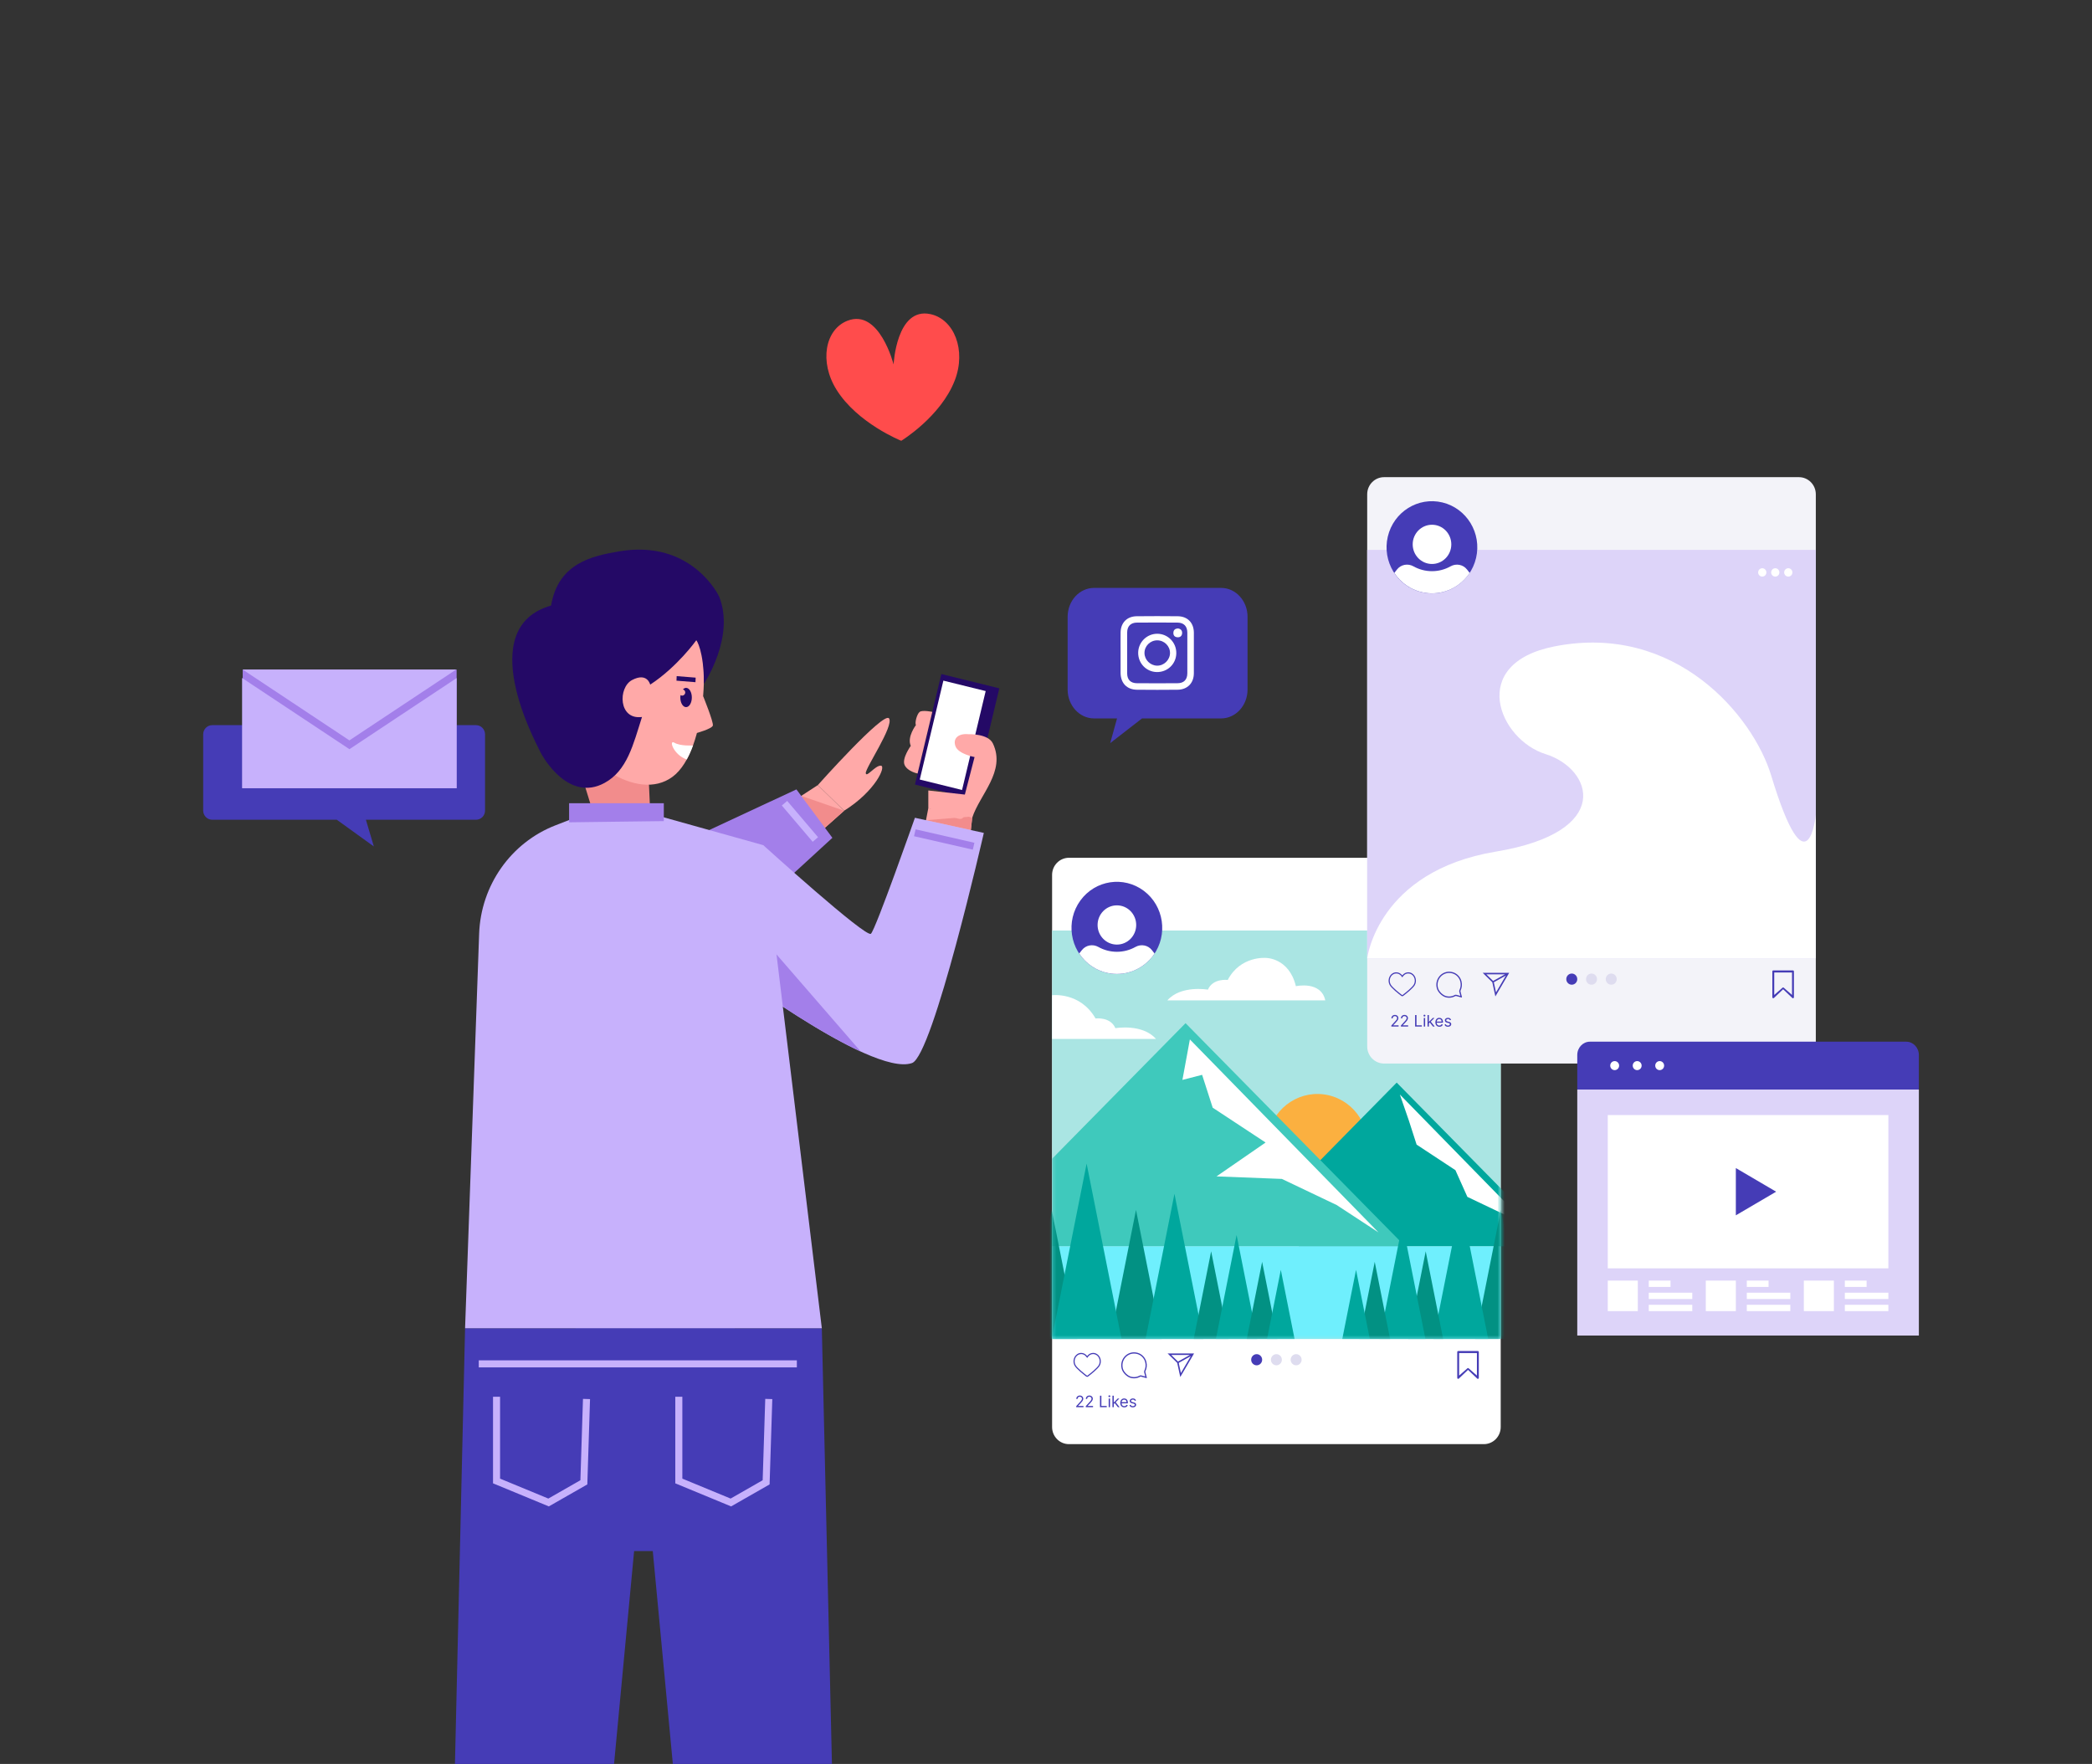<svg width="593" height="500" viewBox="0 0 593 500" fill="none" xmlns="http://www.w3.org/2000/svg">
<rect x="0" y="0" width="593" height="500" fill="#333333" stroke="none"/>
<g clip-path="url(#clip0_198_4055)">
<path d="M420.615 409.352H303.003C300.365 409.352 298.226 407.179 298.226 404.499V247.996C298.226 245.316 300.365 243.143 303.003 243.143H420.615C423.254 243.143 425.392 245.316 425.392 247.996V404.499C425.392 407.179 423.253 409.352 420.615 409.352Z" fill="white"/>
<path d="M356.215 387.009C357.075 387.009 357.772 386.3 357.772 385.427C357.772 384.553 357.075 383.845 356.215 383.845C355.355 383.845 354.658 384.553 354.658 385.427C354.658 386.3 355.355 387.009 356.215 387.009Z" fill="#453CB6"/>
<path d="M309.867 383.817C310.186 383.817 310.501 383.911 310.781 384.088C311.68 384.657 311.986 385.925 311.464 386.915C310.998 387.798 308.884 389.437 308.247 389.918C308.218 389.941 308.188 389.945 308.169 389.945C308.149 389.945 308.12 389.941 308.091 389.918C307.454 389.437 305.339 387.798 304.874 386.915C304.352 385.925 304.658 384.657 305.557 384.088C305.836 383.911 306.152 383.817 306.471 383.817C307.032 383.817 307.557 384.094 307.911 384.575L308.17 384.928L308.429 384.575C308.781 384.094 309.306 383.817 309.867 383.817ZM309.867 383.49C309.221 383.49 308.59 383.806 308.168 384.38C307.747 383.806 307.116 383.49 306.47 383.49C306.102 383.49 305.728 383.593 305.386 383.809C304.344 384.468 303.988 385.928 304.589 387.068C305.079 387.998 307.15 389.614 307.898 390.18C307.979 390.241 308.074 390.271 308.169 390.271C308.264 390.271 308.36 390.241 308.44 390.18C309.188 389.615 311.259 387.998 311.749 387.068C312.35 385.927 311.993 384.468 310.952 383.809C310.609 383.593 310.236 383.49 309.867 383.49Z" fill="#453CB6"/>
<path d="M321.451 383.673C321.751 383.673 322.056 383.714 322.356 383.796C323.475 384.099 324.344 385.003 324.624 386.155C324.821 386.964 324.739 387.772 324.387 388.493C324.308 388.655 324.288 388.839 324.333 389.01L324.641 390.178L323.535 389.877C323.476 389.86 323.415 389.852 323.353 389.852C323.233 389.852 323.113 389.884 323.005 389.943C322.521 390.21 321.998 390.345 321.452 390.345C321.184 390.345 320.911 390.311 320.641 390.244C319.641 389.997 318.542 388.903 318.288 387.903C318.024 386.862 318.232 385.791 318.859 384.967C319.484 384.145 320.429 383.673 321.451 383.673ZM321.451 383.321C319.136 383.321 317.329 385.531 317.953 387.992C318.242 389.13 319.436 390.308 320.558 390.587C320.861 390.662 321.16 390.697 321.45 390.697C322.072 390.697 322.656 390.535 323.168 390.252C323.225 390.221 323.288 390.204 323.352 390.204C323.383 390.204 323.414 390.208 323.445 390.216L324.973 390.632C324.981 390.634 324.989 390.635 324.998 390.635C325.057 390.635 325.104 390.579 325.087 390.517L324.666 388.918C324.642 388.828 324.654 388.732 324.695 388.648C325.062 387.898 325.186 387.003 324.958 386.07C324.65 384.805 323.681 383.791 322.444 383.455C322.107 383.365 321.774 383.321 321.451 383.321Z" fill="#453CB6"/>
<path d="M305.068 398.871V398.585L306.143 397.409C306.269 397.271 306.373 397.151 306.454 397.05C306.536 396.947 306.596 396.85 306.635 396.76C306.676 396.669 306.696 396.574 306.696 396.474C306.696 396.36 306.668 396.261 306.613 396.177C306.559 396.093 306.485 396.029 306.391 395.983C306.296 395.937 306.19 395.915 306.073 395.915C305.948 395.915 305.839 395.941 305.745 395.993C305.653 396.043 305.582 396.115 305.531 396.207C305.481 396.299 305.456 396.407 305.456 396.531H305.081C305.081 396.341 305.125 396.173 305.213 396.029C305.301 395.885 305.421 395.773 305.572 395.692C305.725 395.612 305.896 395.571 306.085 395.571C306.276 395.571 306.445 395.612 306.592 395.692C306.74 395.773 306.855 395.881 306.939 396.018C307.023 396.155 307.065 396.307 307.065 396.474C307.065 396.594 307.043 396.711 306.999 396.825C306.957 396.939 306.883 397.065 306.777 397.205C306.672 397.344 306.526 397.514 306.34 397.714L305.609 398.496V398.521H307.122V398.871H305.068ZM307.778 398.871V398.585L308.853 397.409C308.979 397.271 309.083 397.151 309.164 397.05C309.246 396.947 309.306 396.85 309.345 396.76C309.386 396.669 309.406 396.574 309.406 396.474C309.406 396.36 309.378 396.261 309.323 396.177C309.269 396.093 309.195 396.029 309.101 395.983C309.006 395.937 308.9 395.915 308.783 395.915C308.658 395.915 308.549 395.941 308.455 395.993C308.363 396.043 308.292 396.115 308.241 396.207C308.191 396.299 308.166 396.407 308.166 396.531H307.791C307.791 396.341 307.835 396.173 307.923 396.029C308.011 395.885 308.131 395.773 308.282 395.692C308.435 395.612 308.606 395.571 308.795 395.571C308.986 395.571 309.155 395.612 309.302 395.692C309.45 395.773 309.565 395.881 309.649 396.018C309.733 396.155 309.775 396.307 309.775 396.474C309.775 396.594 309.753 396.711 309.709 396.825C309.667 396.939 309.593 397.065 309.487 397.205C309.382 397.344 309.236 397.514 309.05 397.714L308.319 398.496V398.521H309.832V398.871H307.778ZM311.804 398.871V395.616H312.198V398.521H313.712V398.871H311.804ZM314.271 398.871V396.43H314.646V398.871H314.271ZM314.462 396.023C314.389 396.023 314.326 395.998 314.273 395.948C314.221 395.898 314.195 395.838 314.195 395.768C314.195 395.699 314.221 395.639 314.273 395.589C314.326 395.539 314.389 395.514 314.462 395.514C314.535 395.514 314.597 395.539 314.649 395.589C314.702 395.639 314.729 395.699 314.729 395.768C314.729 395.838 314.702 395.898 314.649 395.948C314.597 395.998 314.535 396.023 314.462 396.023ZM315.683 397.981L315.677 397.517H315.753L316.821 396.43H317.285L316.147 397.58H316.115L315.683 397.981ZM315.333 398.871V395.616H315.708V398.871H315.333ZM316.885 398.871L315.931 397.663L316.198 397.402L317.361 398.871H316.885ZM318.691 398.922C318.456 398.922 318.253 398.87 318.082 398.766C317.913 398.661 317.782 398.515 317.69 398.328C317.599 398.139 317.553 397.92 317.553 397.669C317.553 397.419 317.599 397.199 317.69 397.008C317.782 396.816 317.91 396.667 318.074 396.56C318.24 396.452 318.432 396.398 318.653 396.398C318.78 396.398 318.906 396.419 319.03 396.461C319.154 396.504 319.266 396.573 319.368 396.668C319.47 396.762 319.551 396.887 319.611 397.043C319.672 397.199 319.702 397.391 319.702 397.619V397.778H317.82V397.453H319.32C319.32 397.316 319.293 397.193 319.238 397.085C319.184 396.976 319.106 396.891 319.006 396.829C318.906 396.766 318.788 396.735 318.653 396.735C318.503 396.735 318.374 396.772 318.265 396.846C318.157 396.919 318.074 397.015 318.015 397.132C317.957 397.25 317.928 397.376 317.928 397.511V397.727C317.928 397.911 317.96 398.067 318.023 398.196C318.088 398.323 318.178 398.42 318.292 398.486C318.406 398.552 318.539 398.585 318.691 398.585C318.79 398.585 318.879 398.571 318.958 398.544C319.039 398.515 319.108 398.473 319.166 398.417C319.225 398.359 319.27 398.288 319.301 398.204L319.664 398.305C319.626 398.428 319.561 398.536 319.471 398.629C319.381 398.722 319.27 398.794 319.138 398.846C319.005 398.897 318.856 398.922 318.691 398.922ZM322.002 396.976L321.665 397.072C321.644 397.016 321.612 396.961 321.571 396.908C321.531 396.854 321.476 396.81 321.406 396.775C321.336 396.74 321.246 396.722 321.137 396.722C320.988 396.722 320.863 396.757 320.764 396.825C320.665 396.893 320.616 396.98 320.616 397.085C320.616 397.178 320.65 397.251 320.718 397.305C320.785 397.36 320.891 397.405 321.035 397.441L321.398 397.53C321.616 397.583 321.779 397.664 321.886 397.773C321.993 397.881 322.046 398.02 322.046 398.191C322.046 398.331 322.006 398.456 321.926 398.566C321.846 398.676 321.735 398.763 321.592 398.827C321.449 398.89 321.282 398.922 321.093 398.922C320.844 398.922 320.638 398.868 320.474 398.76C320.311 398.652 320.208 398.494 320.164 398.286L320.52 398.197C320.554 398.329 320.618 398.427 320.713 398.493C320.808 398.559 320.933 398.591 321.086 398.591C321.261 398.591 321.4 398.554 321.503 398.48C321.607 398.405 321.659 398.315 321.659 398.21C321.659 398.125 321.629 398.054 321.57 397.997C321.51 397.939 321.419 397.895 321.296 397.867L320.889 397.771C320.666 397.718 320.501 397.636 320.396 397.525C320.293 397.413 320.241 397.272 320.241 397.104C320.241 396.966 320.279 396.844 320.357 396.738C320.435 396.632 320.542 396.549 320.676 396.489C320.812 396.428 320.966 396.398 321.137 396.398C321.379 396.398 321.568 396.451 321.706 396.557C321.845 396.663 321.944 396.803 322.002 396.976Z" fill="#453CB6"/>
<path d="M334.56 390.328L338.47 383.646H330.969L333.69 386.313L334.56 390.328ZM334.115 386.317L337.545 384.402L334.739 389.197L334.115 386.317ZM337.285 384.067L333.914 385.948L331.995 384.067H337.285Z" fill="#453CB6"/>
<path d="M418.918 390.85C418.854 390.85 418.791 390.826 418.741 390.778L416.128 388.298L413.515 390.778C413.436 390.853 413.323 390.871 413.227 390.824C413.131 390.776 413.069 390.672 413.069 390.558V383.246C413.069 383.086 413.189 382.955 413.338 382.955H418.919C419.067 382.955 419.188 383.086 419.188 383.246V390.558C419.188 390.673 419.126 390.777 419.03 390.824C418.993 390.842 418.956 390.85 418.918 390.85ZM416.127 387.788C416.19 387.788 416.253 387.812 416.304 387.86L418.648 389.916V383.539H413.605V389.916L415.949 387.86C416.001 387.812 416.064 387.788 416.127 387.788Z" fill="#453CB6"/>
<path d="M425.393 263.76H298.226V379.547H425.393V263.76Z" fill="#AAE5E3"/>
<path d="M387.347 327.781C389.08 319.97 384.253 312.21 376.565 310.449C368.877 308.689 361.24 313.593 359.507 321.404C357.774 329.215 362.601 336.975 370.289 338.736C377.977 340.496 385.614 335.592 387.347 327.781Z" fill="#FBB040"/>
<mask id="mask0_198_4055" style="mask-type:luminance" maskUnits="userSpaceOnUse" x="298" y="263" width="128" height="117">
<path d="M425.393 263.76H298.226V379.547H425.393V263.76Z" fill="white"/>
</mask>
<g mask="url(#mask0_198_4055)">
<path d="M368.152 335.071L395.909 306.869L441.594 353.286H368.152V335.071Z" fill="#00A79D"/>
</g>
<mask id="mask1_198_4055" style="mask-type:luminance" maskUnits="userSpaceOnUse" x="298" y="263" width="128" height="117">
<path d="M425.393 263.76H298.226V379.547H425.393V263.76Z" fill="white"/>
</mask>
<g mask="url(#mask1_198_4055)">
<path d="M396.809 310.252L399.353 317.615L401.554 324.449L412.554 331.692L415.945 339.264L427.337 344.693L436.035 350.386L396.809 310.252Z" fill="white"/>
</g>
<mask id="mask2_198_4055" style="mask-type:luminance" maskUnits="userSpaceOnUse" x="298" y="263" width="128" height="117">
<path d="M425.393 263.76H298.226V379.547H425.393V263.76Z" fill="white"/>
</mask>
<g mask="url(#mask2_198_4055)">
<path d="M298.226 328.459L336.058 290.022L398.326 353.286H298.226V328.459Z" fill="#3FC9BC"/>
<path d="M425.393 353.286H298.226V379.548H425.393V353.286Z" fill="#6FEFFD"/>
<path d="M337.285 294.633L335.168 306.107L340.752 304.668L343.752 313.981L358.744 323.854L344.835 333.455L363.366 334.174L378.893 341.574L390.749 349.335L337.285 294.633Z" fill="white"/>
</g>
<mask id="mask3_198_4055" style="mask-type:luminance" maskUnits="userSpaceOnUse" x="298" y="263" width="128" height="117">
<path d="M425.393 263.76H298.226V379.547H425.393V263.76Z" fill="white"/>
</mask>
<g mask="url(#mask3_198_4055)">
<path d="M322.012 379.547H314.731L318.372 361.255L322.012 342.962L325.653 361.255L329.294 379.547H322.012Z" fill="#029183"/>
<path d="M298.122 379.547H290.839L294.48 361.255L298.122 342.962L301.762 361.255L305.403 379.547H298.122Z" fill="#029183"/>
<path d="M308.015 379.547H298.122L303.068 354.692L308.015 329.838L312.962 354.692L317.909 379.547H308.015Z" fill="#00A79D"/>
<path d="M332.913 379.547H324.721L328.817 358.969L332.913 338.39L337.009 358.969L341.105 379.547H332.913Z" fill="#00A79D"/>
<path d="M343.313 379.547H338.366L340.839 367.12L343.313 354.692L345.786 367.12L348.26 379.547H343.313Z" fill="#029183"/>
<path d="M350.526 379.547H344.66L347.593 364.811L350.526 350.073L353.459 364.811L356.392 379.547H350.526Z" fill="#00A79D"/>
<path d="M357.763 379.547H353.41L355.586 368.611L357.763 357.676L359.94 368.611L362.116 379.547H357.763Z" fill="#029183"/>
<path d="M363.061 379.547H359.16L361.11 369.749L363.061 359.949L365.011 369.749L366.961 379.547H363.061Z" fill="#00A79D"/>
</g>
<mask id="mask4_198_4055" style="mask-type:luminance" maskUnits="userSpaceOnUse" x="298" y="263" width="128" height="117">
<path d="M425.393 263.76H298.226V379.547H425.393V263.76Z" fill="white"/>
</mask>
<g mask="url(#mask4_198_4055)">
<path d="M425.433 379.547H432.715L429.074 361.255L425.433 342.962L421.792 361.255L418.151 379.547H425.433Z" fill="#029183"/>
<path d="M414.095 379.547H421.849L417.972 360.067L414.095 340.587L410.217 360.067L406.34 379.547H414.095Z" fill="#00A79D"/>
<path d="M404.132 379.547H409.079L406.606 367.12L404.132 354.692L401.659 367.12L399.185 379.547H404.132Z" fill="#029183"/>
<path d="M397.551 379.547H404.049L400.8 363.223L397.551 346.899L394.302 363.223L391.053 379.547H397.551Z" fill="#00A79D"/>
<path d="M389.682 379.547H394.035L391.859 368.611L389.682 357.676L387.506 368.611L385.329 379.547H389.682Z" fill="#029183"/>
<path d="M384.385 379.547H388.285L386.335 369.749L384.385 359.949L382.434 369.749L380.484 379.547H384.385Z" fill="#00A79D"/>
</g>
<path d="M363.366 385.426C363.366 386.3 362.669 387.008 361.809 387.008C360.949 387.008 360.252 386.3 360.252 385.426C360.252 384.552 360.949 383.844 361.809 383.844C362.669 383.844 363.366 384.552 363.366 385.426Z" fill="#DEDCEF"/>
<path d="M367.403 387.008C368.263 387.008 368.96 386.3 368.96 385.426C368.96 384.552 368.263 383.844 367.403 383.844C366.543 383.844 365.846 384.552 365.846 385.426C365.846 386.3 366.543 387.008 367.403 387.008Z" fill="#DEDCEF"/>
<path d="M326.934 270.781C331.152 264.975 329.94 256.794 324.225 252.508C318.511 248.222 310.459 249.454 306.241 255.26C302.022 261.066 303.235 269.247 308.949 273.533C314.663 277.818 322.715 276.586 326.934 270.781Z" fill="#453CB6"/>
<path d="M322.067 262.189C322.067 265.259 319.617 267.748 316.595 267.748C313.573 267.748 311.123 265.259 311.123 262.189C311.123 259.118 313.573 256.629 316.595 256.629C319.618 256.629 322.067 259.118 322.067 262.189Z" fill="white"/>
<path d="M326.525 269.322C325.402 267.888 323.434 267.531 321.855 268.417C320.296 269.292 318.503 269.79 316.596 269.79C314.688 269.79 312.896 269.292 311.336 268.417C309.757 267.531 307.789 267.888 306.666 269.322L305.915 270.281C308.224 273.771 312.145 276.068 316.596 276.068C321.046 276.068 324.967 273.771 327.277 270.281L326.525 269.322Z" fill="white"/>
<path d="M388.75 253.43V249.816H389.188V253.042H390.867V253.43H388.75ZM392.59 253.486C392.345 253.486 392.13 253.428 391.946 253.312C391.762 253.195 391.618 253.032 391.515 252.823C391.413 252.614 391.361 252.369 391.361 252.089C391.361 251.807 391.413 251.56 391.515 251.35C391.618 251.139 391.762 250.975 391.946 250.859C392.13 250.743 392.345 250.684 392.59 250.684C392.834 250.684 393.048 250.743 393.232 250.859C393.417 250.975 393.56 251.139 393.662 251.35C393.766 251.56 393.818 251.807 393.818 252.089C393.818 252.369 393.766 252.614 393.662 252.823C393.56 253.032 393.417 253.195 393.232 253.312C393.048 253.428 392.834 253.486 392.59 253.486ZM392.59 253.112C392.775 253.112 392.928 253.065 393.048 252.969C393.168 252.874 393.257 252.749 393.315 252.594C393.372 252.438 393.401 252.27 393.401 252.089C393.401 251.908 393.372 251.739 393.315 251.582C393.257 251.426 393.168 251.3 393.048 251.203C392.928 251.107 392.775 251.058 392.59 251.058C392.404 251.058 392.251 251.107 392.131 251.203C392.011 251.3 391.922 251.426 391.864 251.582C391.807 251.739 391.778 251.908 391.778 252.089C391.778 252.27 391.807 252.438 391.864 252.594C391.922 252.749 392.011 252.874 392.131 252.969C392.251 253.065 392.404 253.112 392.59 253.112ZM394.453 253.43V250.72H394.856V251.129H394.884C394.933 250.995 395.023 250.886 395.152 250.803C395.281 250.719 395.427 250.677 395.59 250.677C395.62 250.677 395.659 250.678 395.704 250.679C395.75 250.68 395.785 250.682 395.808 250.684V251.108C395.794 251.104 395.762 251.099 395.711 251.092C395.662 251.084 395.61 251.08 395.554 251.08C395.423 251.08 395.305 251.107 395.201 251.163C395.099 251.217 395.018 251.292 394.958 251.388C394.899 251.484 394.87 251.592 394.87 251.715V253.43H394.453ZM397.356 253.486C397.095 253.486 396.87 253.429 396.68 253.313C396.492 253.197 396.347 253.035 396.244 252.826C396.143 252.617 396.093 252.374 396.093 252.096C396.093 251.818 396.143 251.574 396.244 251.362C396.347 251.149 396.489 250.983 396.671 250.864C396.855 250.744 397.069 250.684 397.314 250.684C397.455 250.684 397.594 250.708 397.732 250.755C397.869 250.802 397.995 250.878 398.108 250.984C398.221 251.089 398.311 251.228 398.378 251.401C398.445 251.574 398.478 251.787 398.478 252.039V252.216H396.389V251.856H398.055C398.055 251.703 398.024 251.567 397.963 251.447C397.903 251.327 397.817 251.232 397.705 251.163C397.595 251.093 397.464 251.058 397.314 251.058C397.148 251.058 397.004 251.1 396.883 251.182C396.763 251.263 396.671 251.369 396.606 251.5C396.541 251.63 396.509 251.77 396.509 251.919V252.159C396.509 252.364 396.544 252.538 396.615 252.68C396.687 252.821 396.786 252.929 396.913 253.003C397.04 253.076 397.188 253.112 397.356 253.112C397.465 253.112 397.564 253.097 397.652 253.066C397.742 253.035 397.819 252.988 397.884 252.925C397.948 252.862 397.998 252.783 398.034 252.689L398.436 252.802C398.394 252.938 398.322 253.058 398.222 253.162C398.122 253.264 397.999 253.344 397.852 253.402C397.705 253.458 397.539 253.486 397.356 253.486ZM399.112 253.43V250.72H399.514V251.143H399.549C399.606 250.998 399.697 250.886 399.823 250.806C399.949 250.725 400.1 250.684 400.276 250.684C400.455 250.684 400.604 250.725 400.723 250.806C400.843 250.886 400.936 250.998 401.003 251.143H401.031C401.101 251.003 401.205 250.892 401.344 250.81C401.483 250.726 401.649 250.684 401.843 250.684C402.085 250.684 402.284 250.76 402.438 250.912C402.592 251.063 402.669 251.297 402.669 251.616V253.43H402.253V251.616C402.253 251.416 402.198 251.273 402.088 251.187C401.979 251.101 401.85 251.058 401.702 251.058C401.511 251.058 401.364 251.116 401.259 251.231C401.154 251.345 401.102 251.49 401.102 251.665V253.43H400.679V251.574C400.679 251.42 400.629 251.295 400.529 251.201C400.429 251.106 400.3 251.058 400.142 251.058C400.034 251.058 399.933 251.087 399.839 251.145C399.746 251.203 399.67 251.283 399.613 251.385C399.556 251.486 399.528 251.603 399.528 251.736V253.43H399.112ZM405.322 249.816V253.43H404.884V249.816H405.322ZM406.143 254.446V250.72H406.545V251.15H406.595C406.625 251.103 406.668 251.043 406.722 250.97C406.777 250.896 406.856 250.83 406.958 250.773C407.062 250.714 407.202 250.684 407.378 250.684C407.606 250.684 407.807 250.741 407.981 250.855C408.156 250.97 408.291 251.131 408.389 251.341C408.487 251.55 408.536 251.797 408.536 252.082C408.536 252.369 408.487 252.618 408.389 252.828C408.291 253.038 408.156 253.2 407.983 253.315C407.81 253.429 407.611 253.486 407.385 253.486C407.211 253.486 407.072 253.458 406.967 253.4C406.862 253.341 406.782 253.275 406.725 253.201C406.669 253.125 406.625 253.063 406.595 253.014H406.559V254.446H406.143ZM406.552 252.075C406.552 252.279 406.582 252.46 406.642 252.616C406.702 252.772 406.79 252.894 406.905 252.982C407.02 253.069 407.162 253.112 407.329 253.112C407.503 253.112 407.648 253.066 407.764 252.975C407.882 252.882 407.97 252.757 408.029 252.601C408.089 252.443 408.119 252.268 408.119 252.075C408.119 251.884 408.09 251.712 408.031 251.56C407.973 251.405 407.886 251.284 407.768 251.194C407.652 251.104 407.505 251.058 407.329 251.058C407.159 251.058 407.017 251.101 406.902 251.187C406.786 251.272 406.699 251.391 406.64 251.544C406.582 251.695 406.552 251.872 406.552 252.075ZM411.091 251.327L410.717 251.432C410.693 251.37 410.658 251.31 410.612 251.251C410.568 251.191 410.507 251.141 410.429 251.103C410.351 251.064 410.252 251.044 410.131 251.044C409.965 251.044 409.827 251.083 409.716 251.159C409.607 251.234 409.552 251.33 409.552 251.447C409.552 251.55 409.59 251.632 409.665 251.692C409.74 251.752 409.858 251.802 410.018 251.842L410.42 251.941C410.662 251.999 410.843 252.089 410.962 252.211C411.081 252.331 411.14 252.485 411.14 252.675C411.14 252.83 411.095 252.969 411.006 253.091C410.918 253.213 410.794 253.31 410.635 253.381C410.477 253.451 410.292 253.486 410.081 253.486C409.805 253.486 409.576 253.426 409.395 253.306C409.214 253.186 409.099 253.011 409.051 252.781L409.446 252.682C409.484 252.828 409.555 252.937 409.66 253.01C409.765 253.083 409.904 253.119 410.074 253.119C410.268 253.119 410.422 253.078 410.537 252.996C410.652 252.912 410.709 252.812 410.709 252.696C410.709 252.602 410.677 252.523 410.611 252.459C410.545 252.395 410.444 252.347 410.307 252.315L409.855 252.209C409.607 252.15 409.425 252.059 409.308 251.935C409.193 251.811 409.135 251.655 409.135 251.468C409.135 251.315 409.178 251.18 409.264 251.062C409.351 250.944 409.47 250.852 409.619 250.785C409.77 250.718 409.94 250.684 410.131 250.684C410.399 250.684 410.609 250.743 410.762 250.861C410.916 250.978 411.026 251.134 411.091 251.327ZM413.475 252.322V250.72H413.891V253.43H413.475V252.971H413.447C413.383 253.109 413.284 253.226 413.15 253.322C413.016 253.418 412.847 253.465 412.642 253.465C412.473 253.465 412.322 253.428 412.19 253.354C412.059 253.279 411.955 253.166 411.88 253.015C411.804 252.864 411.767 252.672 411.767 252.442V250.72H412.183V252.414C412.183 252.611 412.239 252.769 412.349 252.886C412.461 253.004 412.603 253.063 412.776 253.063C412.88 253.063 412.985 253.036 413.092 252.984C413.2 252.931 413.291 252.849 413.364 252.74C413.438 252.631 413.475 252.491 413.475 252.322ZM414.654 253.43V250.72H415.056V251.143H415.092C415.148 250.998 415.239 250.886 415.365 250.806C415.491 250.725 415.642 250.684 415.819 250.684C415.997 250.684 416.146 250.725 416.265 250.806C416.385 250.886 416.479 250.998 416.546 251.143H416.574C416.643 251.003 416.747 250.892 416.886 250.81C417.025 250.726 417.191 250.684 417.386 250.684C417.628 250.684 417.826 250.76 417.98 250.912C418.134 251.063 418.211 251.297 418.211 251.616V253.43H417.795V251.616C417.795 251.416 417.74 251.273 417.631 251.187C417.521 251.101 417.393 251.058 417.244 251.058C417.054 251.058 416.906 251.116 416.801 251.231C416.697 251.345 416.644 251.49 416.644 251.665V253.43H416.221V251.574C416.221 251.42 416.171 251.295 416.071 251.201C415.971 251.106 415.842 251.058 415.685 251.058C415.576 251.058 415.475 251.087 415.381 251.145C415.288 251.203 415.213 251.283 415.155 251.385C415.099 251.486 415.07 251.603 415.07 251.736V253.43H414.654Z" fill="#453CB6"/>
<path d="M392.2 258.265V256.083H392.464V258.031H393.478V258.265H392.2ZM394.518 258.299C394.37 258.299 394.24 258.264 394.129 258.194C394.018 258.123 393.931 258.025 393.869 257.898C393.807 257.772 393.776 257.624 393.776 257.455C393.776 257.285 393.807 257.136 393.869 257.009C393.931 256.882 394.018 256.783 394.129 256.713C394.24 256.642 394.37 256.607 394.518 256.607C394.665 256.607 394.795 256.642 394.906 256.713C395.017 256.783 395.104 256.882 395.165 257.009C395.228 257.136 395.259 257.285 395.259 257.455C395.259 257.624 395.228 257.772 395.165 257.898C395.104 258.025 395.017 258.123 394.906 258.194C394.795 258.264 394.665 258.299 394.518 258.299ZM394.518 258.073C394.63 258.073 394.722 258.044 394.795 257.987C394.867 257.929 394.921 257.854 394.956 257.76C394.99 257.666 395.008 257.565 395.008 257.455C395.008 257.346 394.99 257.244 394.956 257.149C394.921 257.055 394.867 256.979 394.795 256.92C394.722 256.862 394.63 256.833 394.518 256.833C394.406 256.833 394.313 256.862 394.241 256.92C394.168 256.979 394.115 257.055 394.08 257.149C394.045 257.244 394.028 257.346 394.028 257.455C394.028 257.565 394.045 257.666 394.08 257.76C394.115 257.854 394.168 257.929 394.241 257.987C394.313 258.044 394.406 258.073 394.518 258.073ZM395.643 258.265V256.629H395.886V256.876H395.903C395.933 256.795 395.987 256.729 396.065 256.679C396.143 256.628 396.231 256.603 396.329 256.603C396.348 256.603 396.371 256.603 396.398 256.604C396.426 256.605 396.447 256.606 396.461 256.607V256.863C396.453 256.861 396.433 256.858 396.403 256.853C396.373 256.848 396.341 256.846 396.308 256.846C396.228 256.846 396.157 256.863 396.095 256.896C396.033 256.929 395.984 256.974 395.948 257.032C395.912 257.09 395.894 257.156 395.894 257.229V258.265H395.643ZM397.395 258.299C397.238 258.299 397.102 258.264 396.987 258.195C396.874 258.124 396.786 258.026 396.724 257.901C396.663 257.774 396.633 257.627 396.633 257.459C396.633 257.292 396.663 257.144 396.724 257.016C396.786 256.888 396.872 256.788 396.982 256.716C397.093 256.643 397.222 256.607 397.37 256.607C397.455 256.607 397.539 256.621 397.622 256.65C397.705 256.678 397.781 256.724 397.849 256.788C397.917 256.852 397.972 256.935 398.012 257.04C398.053 257.144 398.073 257.273 398.073 257.425V257.532H396.812V257.315H397.817C397.817 257.222 397.799 257.14 397.762 257.067C397.726 256.995 397.674 256.938 397.606 256.896C397.54 256.854 397.461 256.833 397.37 256.833C397.27 256.833 397.183 256.858 397.11 256.908C397.038 256.957 396.982 257.021 396.943 257.099C396.904 257.178 396.884 257.263 396.884 257.353V257.498C396.884 257.621 396.905 257.726 396.948 257.812C396.991 257.897 397.051 257.962 397.128 258.007C397.205 258.051 397.294 258.073 397.395 258.073C397.462 258.073 397.521 258.064 397.574 258.045C397.628 258.026 397.675 257.998 397.714 257.96C397.753 257.922 397.783 257.874 397.805 257.817L398.047 257.886C398.022 257.968 397.979 258.04 397.919 258.103C397.858 258.165 397.784 258.213 397.695 258.248C397.606 258.282 397.506 258.299 397.395 258.299ZM398.455 258.265V256.629H398.698V256.884H398.72C398.754 256.797 398.809 256.729 398.885 256.681C398.961 256.632 399.052 256.607 399.159 256.607C399.267 256.607 399.356 256.632 399.428 256.681C399.501 256.729 399.557 256.797 399.598 256.884H399.615C399.656 256.8 399.719 256.733 399.803 256.683C399.887 256.632 399.987 256.607 400.105 256.607C400.251 256.607 400.371 256.653 400.464 256.745C400.557 256.836 400.603 256.977 400.603 257.17V258.265H400.352V257.17C400.352 257.049 400.319 256.963 400.253 256.911C400.187 256.859 400.109 256.833 400.019 256.833C399.904 256.833 399.815 256.868 399.752 256.937C399.689 257.006 399.657 257.094 399.657 257.2V258.265H399.402V257.144C399.402 257.051 399.371 256.976 399.311 256.919C399.251 256.862 399.173 256.833 399.078 256.833C399.012 256.833 398.951 256.85 398.894 256.885C398.838 256.92 398.793 256.968 398.758 257.03C398.724 257.091 398.707 257.162 398.707 257.242V258.265H398.455ZM402.205 256.083V258.265H401.941V256.083H402.205ZM402.701 258.879V256.629H402.944V256.888H402.973C402.992 256.86 403.017 256.824 403.05 256.78C403.083 256.735 403.131 256.695 403.193 256.66C403.255 256.625 403.34 256.607 403.446 256.607C403.584 256.607 403.706 256.642 403.811 256.711C403.916 256.779 403.998 256.877 404.057 257.004C404.116 257.13 404.145 257.279 404.145 257.451C404.145 257.624 404.116 257.774 404.057 257.902C403.998 258.028 403.916 258.126 403.812 258.196C403.707 258.265 403.587 258.299 403.451 258.299C403.345 258.299 403.261 258.282 403.198 258.247C403.135 258.211 403.086 258.171 403.052 258.126C403.018 258.081 402.992 258.043 402.973 258.013H402.952V258.879H402.701ZM402.948 257.447C402.948 257.57 402.966 257.679 403.002 257.774C403.038 257.868 403.091 257.941 403.161 257.994C403.23 258.047 403.316 258.073 403.417 258.073C403.522 258.073 403.609 258.045 403.68 257.99C403.751 257.934 403.804 257.859 403.839 257.764C403.876 257.669 403.894 257.563 403.894 257.447C403.894 257.332 403.876 257.228 403.841 257.136C403.806 257.043 403.753 256.969 403.682 256.915C403.611 256.86 403.523 256.833 403.417 256.833C403.314 256.833 403.228 256.859 403.159 256.911C403.089 256.962 403.037 257.034 403.001 257.126C402.966 257.218 402.948 257.325 402.948 257.447ZM405.688 256.995L405.462 257.059C405.448 257.021 405.427 256.985 405.399 256.949C405.372 256.913 405.335 256.883 405.288 256.86C405.241 256.836 405.181 256.825 405.108 256.825C405.008 256.825 404.925 256.848 404.858 256.894C404.792 256.939 404.759 256.997 404.759 257.067C404.759 257.13 404.782 257.179 404.827 257.216C404.872 257.252 404.944 257.282 405.04 257.306L405.283 257.366C405.429 257.401 405.538 257.456 405.61 257.529C405.682 257.601 405.718 257.695 405.718 257.809C405.718 257.903 405.691 257.986 405.637 258.06C405.583 258.134 405.509 258.192 405.413 258.235C405.317 258.278 405.206 258.299 405.078 258.299C404.912 258.299 404.773 258.263 404.664 258.19C404.555 258.118 404.485 258.012 404.456 257.873L404.695 257.813C404.718 257.901 404.761 257.967 404.824 258.011C404.888 258.055 404.971 258.077 405.074 258.077C405.191 258.077 405.284 258.053 405.353 258.003C405.423 257.952 405.458 257.892 405.458 257.822C405.458 257.765 405.438 257.717 405.398 257.679C405.358 257.64 405.297 257.611 405.215 257.592L404.942 257.528C404.792 257.492 404.682 257.437 404.612 257.363C404.542 257.287 404.507 257.193 404.507 257.08C404.507 256.988 404.533 256.906 404.585 256.835C404.638 256.764 404.709 256.708 404.799 256.668C404.89 256.627 404.993 256.607 405.108 256.607C405.27 256.607 405.397 256.643 405.49 256.714C405.583 256.785 405.649 256.879 405.688 256.995ZM407.127 257.596V256.629H407.379V258.265H407.127V257.988H407.11C407.072 258.071 407.012 258.142 406.931 258.2C406.85 258.257 406.748 258.286 406.625 258.286C406.522 258.286 406.431 258.264 406.352 258.219C406.272 258.174 406.21 258.105 406.164 258.015C406.119 257.923 406.096 257.808 406.096 257.668V256.629H406.348V257.651C406.348 257.771 406.381 257.866 406.448 257.937C406.515 258.008 406.601 258.043 406.705 258.043C406.768 258.043 406.832 258.027 406.896 257.995C406.962 257.963 407.016 257.914 407.06 257.848C407.105 257.782 407.127 257.698 407.127 257.596ZM407.839 258.265V256.629H408.082V256.884H408.103C408.138 256.797 408.193 256.729 408.269 256.681C408.345 256.632 408.436 256.607 408.542 256.607C408.65 256.607 408.74 256.632 408.812 256.681C408.884 256.729 408.941 256.797 408.981 256.884H408.998C409.04 256.8 409.103 256.733 409.187 256.683C409.271 256.632 409.371 256.607 409.488 256.607C409.635 256.607 409.754 256.653 409.847 256.745C409.94 256.836 409.987 256.977 409.987 257.17V258.265H409.736V257.17C409.736 257.049 409.703 256.963 409.637 256.911C409.57 256.859 409.493 256.833 409.403 256.833C409.288 256.833 409.199 256.868 409.136 256.937C409.073 257.006 409.041 257.094 409.041 257.2V258.265H408.785V257.144C408.785 257.051 408.755 256.976 408.695 256.919C408.634 256.862 408.557 256.833 408.461 256.833C408.396 256.833 408.335 256.85 408.278 256.885C408.222 256.92 408.177 256.968 408.142 257.03C408.108 257.091 408.091 257.162 408.091 257.242V258.265H407.839ZM411.998 258.265H411.325V256.083H412.028C412.239 256.083 412.42 256.127 412.571 256.214C412.722 256.301 412.837 256.425 412.917 256.588C412.997 256.75 413.038 256.944 413.038 257.17C413.038 257.397 412.997 257.593 412.916 257.757C412.835 257.92 412.717 258.046 412.562 258.134C412.408 258.221 412.219 258.265 411.998 258.265ZM411.589 258.031H411.981C412.161 258.031 412.311 257.996 412.429 257.926C412.548 257.857 412.636 257.757 412.695 257.629C412.753 257.5 412.782 257.347 412.782 257.17C412.782 256.994 412.753 256.842 412.696 256.715C412.638 256.587 412.552 256.489 412.438 256.421C412.323 256.352 412.181 256.317 412.011 256.317H411.589V258.031ZM414.111 258.299C413.964 258.299 413.834 258.264 413.723 258.194C413.612 258.123 413.525 258.025 413.463 257.898C413.401 257.772 413.37 257.624 413.37 257.455C413.37 257.285 413.401 257.136 413.463 257.009C413.525 256.882 413.612 256.783 413.723 256.713C413.834 256.642 413.964 256.607 414.111 256.607C414.259 256.607 414.388 256.642 414.499 256.713C414.611 256.783 414.697 256.882 414.759 257.009C414.822 257.136 414.853 257.285 414.853 257.455C414.853 257.624 414.822 257.772 414.759 257.898C414.697 258.025 414.611 258.123 414.499 258.194C414.388 258.264 414.259 258.299 414.111 258.299ZM414.111 258.073C414.224 258.073 414.316 258.044 414.388 257.987C414.461 257.929 414.515 257.854 414.549 257.76C414.584 257.666 414.602 257.565 414.602 257.455C414.602 257.346 414.584 257.244 414.549 257.149C414.515 257.055 414.461 256.979 414.388 256.92C414.316 256.862 414.224 256.833 414.111 256.833C413.999 256.833 413.907 256.862 413.834 256.92C413.762 256.979 413.708 257.055 413.674 257.149C413.639 257.244 413.621 257.346 413.621 257.455C413.621 257.565 413.639 257.666 413.674 257.76C413.708 257.854 413.762 257.929 413.834 257.987C413.907 258.044 413.999 258.073 414.111 258.073ZM415.488 256.083V258.265H415.237V256.083H415.488ZM416.613 258.299C416.466 258.299 416.336 258.264 416.225 258.194C416.114 258.123 416.027 258.025 415.965 257.898C415.903 257.772 415.872 257.624 415.872 257.455C415.872 257.285 415.903 257.136 415.965 257.009C416.027 256.882 416.114 256.783 416.225 256.713C416.336 256.642 416.466 256.607 416.613 256.607C416.761 256.607 416.89 256.642 417.001 256.713C417.113 256.783 417.199 256.882 417.261 257.009C417.324 257.136 417.355 257.285 417.355 257.455C417.355 257.624 417.324 257.772 417.261 257.898C417.199 258.025 417.113 258.123 417.001 258.194C416.89 258.264 416.761 258.299 416.613 258.299ZM416.613 258.073C416.726 258.073 416.818 258.044 416.89 257.987C416.963 257.929 417.016 257.854 417.051 257.76C417.086 257.666 417.103 257.565 417.103 257.455C417.103 257.346 417.086 257.244 417.051 257.149C417.016 257.055 416.963 256.979 416.89 256.92C416.818 256.862 416.726 256.833 416.613 256.833C416.501 256.833 416.409 256.862 416.336 256.92C416.264 256.979 416.21 257.055 416.176 257.149C416.141 257.244 416.123 257.346 416.123 257.455C416.123 257.565 416.141 257.666 416.176 257.76C416.21 257.854 416.264 257.929 416.336 257.987C416.409 258.044 416.501 258.073 416.613 258.073ZM417.739 258.265V256.629H417.982V256.876H417.999C418.028 256.795 418.082 256.729 418.161 256.679C418.239 256.628 418.327 256.603 418.425 256.603C418.443 256.603 418.466 256.603 418.494 256.604C418.522 256.605 418.543 256.606 418.557 256.607V256.863C418.548 256.861 418.529 256.858 418.498 256.853C418.468 256.848 418.437 256.846 418.403 256.846C418.324 256.846 418.253 256.863 418.19 256.896C418.129 256.929 418.08 256.974 418.043 257.032C418.008 257.09 417.99 257.156 417.99 257.229V258.265H417.739Z" fill="#453CB6"/>
<path d="M411.38 270.143C411.38 270.797 410.858 271.328 410.213 271.328C409.569 271.328 409.046 270.798 409.046 270.143C409.046 269.488 409.568 268.957 410.213 268.957C410.858 268.957 411.38 269.488 411.38 270.143Z" fill="white"/>
<path d="M415.067 270.143C415.067 270.797 414.545 271.328 413.9 271.328C413.256 271.328 412.733 270.798 412.733 270.143C412.733 269.488 413.255 268.957 413.9 268.957C414.545 268.957 415.067 269.488 415.067 270.143Z" fill="white"/>
<path d="M418.755 270.143C418.755 270.797 418.233 271.328 417.588 271.328C416.944 271.328 416.421 270.798 416.421 270.143C416.421 269.488 416.943 268.957 417.588 268.957C418.233 268.957 418.755 269.488 418.755 270.143Z" fill="white"/>
<path d="M298.226 282.104C298.226 282.104 306.169 281.073 310.544 288.693C310.544 288.693 314.752 288.142 316.169 291.444C316.169 291.444 323.836 290.09 327.669 294.492H298.226V282.104Z" fill="white"/>
<path d="M330.892 283.57C334.725 279.168 342.392 280.522 342.392 280.522C343.809 277.22 348.017 277.771 348.017 277.771C351.647 270.833 358.897 271.532 358.897 271.532C358.897 271.532 365.397 271.512 367.335 279.541C367.335 279.541 374.46 277.946 375.668 283.571L330.892 283.57Z" fill="white"/>
<path d="M239.27 229.811L233.488 234.955L225.382 226.723L231.826 222.539L239.27 229.811Z" fill="#FFA9A8"/>
<path d="M227.118 225.595L239.27 229.811L233.488 234.955L227.118 225.595Z" fill="#F28C8C"/>
<path d="M231.826 222.539C231.826 222.539 250.568 201.511 252.01 203.635C253.452 205.759 245.246 217.768 245.412 219.157C245.578 220.546 248.07 216.951 249.678 217.033C251.286 217.114 248.163 224.257 239.271 229.81L231.826 222.539Z" fill="#FFA9A8"/>
<path d="M225.755 223.761L235.95 237.484L166.531 301.165L153.586 257.375L225.755 223.761Z" fill="#A37FEA"/>
<path d="M159.833 203.484L168.909 232.874C169.94 236.213 172.985 238.484 176.429 238.484C180.921 238.484 184.505 234.674 184.302 230.115L183.729 217.273L159.833 203.484Z" fill="#F28C8C"/>
<path d="M222.376 227.677L231.126 237.962" stroke="#C7B1FC" stroke-width="2" stroke-miterlimit="10"/>
<path d="M159.833 203.484C159.833 203.484 153.051 201.775 153.91 194.624C154.769 187.471 160.412 188.409 162.28 192.291C163.076 193.944 163.458 195.629 163.636 197.02L164.975 196.873C164.975 196.873 168.22 184.706 172.79 181.774C177.539 178.727 184.821 182.473 188.146 182.67C190.426 182.806 196.032 180.869 197.389 181.463C201.046 183.064 200.774 212.678 190.645 220.183C180.517 227.685 163.737 214.983 159.833 203.484Z" fill="#FFA9A8"/>
<path d="M156.215 171.645C134.15 177.922 151.904 210.473 153.002 212.826C154.099 215.18 161.398 227.353 171.358 221.932C177.828 218.41 179.498 210.979 181.982 203.233C175.26 204.131 175.171 194.878 179.149 192.77C183.482 190.475 184.294 194.038 184.31 194.061C192.066 188.981 197.39 181.459 197.39 181.459C197.39 181.459 199.536 184.384 199.536 193.832C199.536 193.832 208.515 180.43 203.797 168.999C203.797 168.999 196.109 152.743 175.427 156.299C167.933 157.589 158.233 159.575 156.215 171.645Z" fill="#240966"/>
<path d="M193.354 197.178C193.843 197.178 194.239 196.775 194.239 196.279C194.239 195.864 193.957 195.53 193.582 195.426C193.839 195.144 194.145 194.977 194.475 194.977C195.377 194.977 196.108 196.2 196.108 197.709C196.108 199.218 195.377 200.441 194.475 200.441C193.573 200.441 192.842 199.218 192.842 197.709C192.842 197.474 192.865 197.25 192.899 197.031C193.034 197.116 193.184 197.178 193.354 197.178Z" fill="#240966"/>
<path d="M197.139 193.372L191.757 192.943L191.811 191.652L197.193 192.081L197.139 193.372Z" fill="#240966"/>
<path d="M199.306 197.318C199.306 197.318 202.315 204.709 202.065 205.662C201.815 206.615 197.193 207.864 197.193 207.864L199.306 197.318Z" fill="#FFA9A8"/>
<path d="M191.169 210.53C189.482 209.514 190.862 213.983 194.671 215.273C195.336 214.059 195.924 212.723 196.442 211.305C196.424 211.306 192.852 211.543 191.169 210.53Z" fill="white"/>
<path d="M188.158 188.104C188.158 188.104 188.139 188.108 188.105 188.116C188.125 188.118 188.146 188.121 188.166 188.123L188.158 188.104Z" fill="#2C4784"/>
<path d="M235.923 504.329H191.131L179.086 376.502H232.955L235.923 504.329Z" fill="#453CB6"/>
<path d="M163.137 439.659H191.32C200.674 439.659 208.258 431.954 208.258 422.45V376.502H163.137V439.659Z" fill="#453CB6"/>
<path d="M128.861 504.329H173.653L185.697 376.502H131.829L128.861 504.329Z" fill="#453CB6"/>
<path d="M135.71 386.595H225.876" stroke="#C7B1FC" stroke-width="2" stroke-miterlimit="10"/>
<path d="M263.142 229.085L261.841 235.809L275.105 236.093L275.627 231.424L263.142 229.085Z" fill="#FFA9A8"/>
<path d="M275.627 231.424L262.482 232.494L275.195 235.285L275.627 231.424Z" fill="#F28C8C"/>
<path d="M283.265 195.113L266.835 191.063L259.354 222.389L275.784 226.44L283.265 195.113Z" fill="#240966"/>
<path d="M279.402 195.887L267.41 192.931L260.714 220.968L272.706 223.924L279.402 195.887Z" fill="white"/>
<path d="M259.343 231.805C259.343 231.805 248.254 263.373 246.876 264.675C245.498 265.976 216.356 239.563 216.356 239.563L202.883 271.94C202.883 271.94 246.719 305.403 258.513 301.335C264.487 299.275 278.877 236.094 278.877 236.094L259.343 231.805Z" fill="#C7B1FC"/>
<path d="M259.314 236.057L275.981 239.867" stroke="#A37FEA" stroke-width="2" stroke-miterlimit="10"/>
<path d="M209.005 276.45C217.226 282.37 232.165 292.642 243.997 298.073L214.876 264.505L209.005 276.45Z" fill="#A37FEA"/>
<path d="M274.564 208.117C274.564 208.117 280.1 207.904 281.448 210.741C285.198 218.634 277.714 225.198 275.584 231.805L272.069 230.757L276.251 214.594C276.251 214.594 271.751 213.768 270.876 211.609C270.001 209.45 271.509 207.813 274.564 208.117Z" fill="#FFA9A8"/>
<path d="M273.5 225.229L263.142 224.063V229.085C263.142 229.085 271.127 232.057 271.939 232.123C272.752 232.189 272.939 231.805 272.939 231.805C272.939 231.805 274.439 230.342 275.127 229.39C275.815 228.438 273.5 225.229 273.5 225.229Z" fill="#FFA9A8"/>
<path d="M264.268 201.783C264.268 201.783 261.492 201.206 260.705 201.783C259.918 202.36 259.251 204.9 259.626 205.535C259.626 205.535 257.043 208.88 258.168 211.42C258.168 211.42 255.585 214.976 256.418 216.838C257.251 218.701 260.095 219.254 260.095 219.254L264.268 201.783Z" fill="#FFA9A8"/>
<path d="M140.751 395.918V419.794L155.501 425.89L165.501 420.175L166.251 396.553" stroke="#C7B1FC" stroke-width="2" stroke-miterlimit="10"/>
<path d="M192.418 395.918V419.794L207.168 425.89L217.168 420.175L217.918 396.553" stroke="#C7B1FC" stroke-width="2" stroke-miterlimit="10"/>
<path d="M216.356 239.563L182.191 230.009H167.57L157.441 233.948C144.819 238.856 136.305 250.954 135.816 264.676L131.83 376.502H232.956L216.356 239.563Z" fill="#C7B1FC"/>
<path d="M161.315 227.677H188.165V232.748L161.315 233.09V227.677Z" fill="#A37FEA"/>
<path d="M134.931 205.55H60.155C58.74 205.55 57.594 206.715 57.594 208.152V229.76C57.594 231.196 58.741 232.362 60.155 232.362H95.469L105.969 239.933L103.719 232.362H134.931C136.345 232.362 137.492 231.196 137.492 229.76V208.152C137.492 206.715 136.345 205.55 134.931 205.55Z" fill="#453CB6"/>
<path d="M310.12 166.646H346.143C350.278 166.646 353.632 170.316 353.632 174.841V195.447C353.632 199.972 350.278 203.641 346.143 203.641H323.719L314.698 210.646L316.631 203.641H310.121C305.985 203.641 302.632 199.972 302.632 195.447V174.841C302.631 170.314 305.983 166.646 310.12 166.646Z" fill="#453CB6"/>
<path d="M338.414 179.358C338.402 176.531 336.637 174.703 333.835 174.677C329.959 174.638 326.081 174.635 322.205 174.677C319.463 174.705 317.687 176.521 317.645 179.258C317.618 181.192 317.64 183.129 317.64 185.063C317.64 186.956 317.628 188.852 317.642 190.745C317.667 193.634 319.429 195.482 322.289 195.511C326.124 195.552 329.961 195.554 333.796 195.511C336.6 195.479 338.397 193.634 338.411 190.842C338.433 187.015 338.431 183.186 338.414 179.358ZM336.56 190.877C336.54 192.663 335.578 193.652 333.789 193.664C329.954 193.688 326.12 193.688 322.285 193.664C320.488 193.655 319.516 192.668 319.507 190.889C319.49 187.02 319.49 183.151 319.507 179.282C319.514 177.51 320.505 176.492 322.275 176.48C326.11 176.454 329.945 176.454 333.78 176.48C335.554 176.492 336.54 177.505 336.56 179.273C336.582 181.207 336.565 183.141 336.565 185.076C336.565 187.008 336.582 188.942 336.56 190.877Z" fill="white"/>
<path d="M328.042 179.643C325.084 179.636 322.658 182.038 322.629 185.01C322.6 188.016 324.927 190.44 327.901 190.498C330.948 190.556 333.406 188.183 333.435 185.151C333.467 182.116 331.055 179.651 328.042 179.643ZM327.974 188.685C326.042 188.646 324.435 187.03 324.416 185.112C324.396 183.134 326.028 181.507 328.032 181.507C330.032 181.507 331.669 183.134 331.652 185.109C331.634 187.071 329.935 188.724 327.974 188.685Z" fill="white"/>
<path d="M335.084 179.516C335.025 180.277 334.538 180.674 333.789 180.638C332.968 180.599 332.548 180.095 332.609 179.285C332.664 178.526 333.159 178.175 333.918 178.131C334.688 178.262 335.144 178.701 335.084 179.516Z" fill="white"/>
<path d="M509.935 301.466H392.323C389.684 301.466 387.546 299.293 387.546 296.612V140.11C387.546 137.43 389.685 135.257 392.323 135.257H509.935C512.573 135.257 514.712 137.43 514.712 140.11V296.613C514.713 299.293 512.574 301.466 509.935 301.466Z" fill="#F3F3F9"/>
<path d="M447.093 277.54C447.093 278.414 446.396 279.122 445.536 279.122C444.676 279.122 443.979 278.414 443.979 277.54C443.979 276.666 444.676 275.958 445.536 275.958C446.396 275.958 447.093 276.666 447.093 277.54Z" fill="#453CB6"/>
<path d="M399.187 275.931C399.506 275.931 399.822 276.024 400.101 276.201C401 276.769 401.306 278.038 400.784 279.028C400.318 279.911 398.204 281.549 397.567 282.031C397.538 282.052 397.508 282.057 397.489 282.057C397.469 282.057 397.44 282.052 397.411 282.031C396.774 281.549 394.659 279.911 394.194 279.028C393.672 278.037 393.978 276.769 394.877 276.201C395.156 276.024 395.472 275.931 395.791 275.931C396.352 275.931 396.877 276.207 397.231 276.689L397.49 277.041L397.749 276.689C398.101 276.207 398.626 275.931 399.187 275.931ZM399.187 275.604C398.541 275.604 397.91 275.92 397.488 276.494C397.067 275.92 396.436 275.604 395.79 275.604C395.422 275.604 395.048 275.706 394.706 275.923C393.664 276.581 393.307 278.04 393.909 279.181C394.399 280.112 396.47 281.727 397.218 282.293C397.299 282.354 397.394 282.385 397.489 282.385C397.584 282.385 397.68 282.354 397.76 282.293C398.508 281.728 400.579 280.112 401.069 279.181C401.67 278.04 401.313 276.581 400.272 275.923C399.929 275.707 399.556 275.604 399.187 275.604Z" fill="#453CB6"/>
<path d="M410.771 275.787C411.071 275.787 411.376 275.828 411.676 275.91C412.795 276.212 413.664 277.117 413.944 278.269C414.141 279.077 414.059 279.886 413.707 280.607C413.627 280.769 413.608 280.953 413.653 281.124L413.961 282.292L412.855 281.99C412.796 281.974 412.735 281.966 412.673 281.966C412.553 281.966 412.433 281.997 412.325 282.056C411.841 282.324 411.318 282.459 410.772 282.459C410.504 282.459 410.231 282.425 409.961 282.358C408.961 282.11 407.862 281.017 407.608 280.017C407.344 278.976 407.552 277.905 408.179 277.081C408.805 276.259 409.75 275.787 410.771 275.787ZM410.771 275.435C408.456 275.435 406.649 277.645 407.274 280.106C407.563 281.244 408.757 282.422 409.879 282.7C410.182 282.776 410.481 282.811 410.771 282.811C411.393 282.811 411.977 282.649 412.489 282.366C412.546 282.335 412.609 282.317 412.673 282.317C412.704 282.317 412.735 282.322 412.766 282.33L414.294 282.746C414.302 282.748 414.31 282.749 414.319 282.749C414.378 282.749 414.425 282.692 414.408 282.63L413.987 281.032C413.963 280.942 413.975 280.846 414.016 280.762C414.383 280.012 414.507 279.117 414.279 278.182C413.971 276.917 413.002 275.903 411.765 275.568C411.427 275.479 411.094 275.436 410.771 275.435Z" fill="#453CB6"/>
<path d="M394.388 290.985V290.699L395.463 289.523C395.589 289.385 395.693 289.265 395.774 289.163C395.856 289.061 395.916 288.964 395.956 288.874C395.996 288.783 396.016 288.688 396.016 288.588C396.016 288.474 395.988 288.374 395.933 288.291C395.879 288.207 395.805 288.142 395.711 288.097C395.617 288.051 395.511 288.028 395.393 288.028C395.268 288.028 395.159 288.054 395.065 288.106C394.973 288.157 394.902 288.229 394.851 288.321C394.801 288.413 394.776 288.521 394.776 288.645H394.401C394.401 288.454 394.445 288.287 394.533 288.143C394.621 287.999 394.741 287.886 394.892 287.806C395.045 287.725 395.216 287.685 395.406 287.685C395.596 287.685 395.765 287.725 395.913 287.806C396.06 287.886 396.175 287.995 396.259 288.132C396.343 288.268 396.385 288.421 396.385 288.588C396.385 288.708 396.363 288.825 396.32 288.939C396.277 289.053 396.203 289.179 396.097 289.319C395.992 289.458 395.846 289.627 395.66 289.828L394.929 290.61V290.635H396.442V290.985H394.388ZM397.098 290.985V290.699L398.173 289.523C398.299 289.385 398.403 289.265 398.484 289.163C398.566 289.061 398.626 288.964 398.666 288.874C398.706 288.783 398.726 288.688 398.726 288.588C398.726 288.474 398.698 288.374 398.643 288.291C398.589 288.207 398.515 288.142 398.421 288.097C398.327 288.051 398.221 288.028 398.103 288.028C397.978 288.028 397.869 288.054 397.776 288.106C397.683 288.157 397.612 288.229 397.561 288.321C397.511 288.413 397.486 288.521 397.486 288.645H397.111C397.111 288.454 397.155 288.287 397.243 288.143C397.331 287.999 397.451 287.886 397.602 287.806C397.755 287.725 397.926 287.685 398.116 287.685C398.306 287.685 398.475 287.725 398.623 287.806C398.77 287.886 398.885 287.995 398.969 288.132C399.053 288.268 399.095 288.421 399.095 288.588C399.095 288.708 399.073 288.825 399.03 288.939C398.987 289.053 398.913 289.179 398.807 289.319C398.702 289.458 398.556 289.627 398.37 289.828L397.639 290.61V290.635H399.152V290.985H397.098ZM401.124 290.985V287.73H401.519V290.635H403.032V290.985H401.124ZM403.591 290.985V288.543H403.966V290.985H403.591ZM403.782 288.137C403.709 288.137 403.646 288.112 403.593 288.062C403.541 288.012 403.515 287.952 403.515 287.882C403.515 287.812 403.541 287.752 403.593 287.703C403.646 287.653 403.709 287.628 403.782 287.628C403.855 287.628 403.918 287.653 403.97 287.703C404.023 287.752 404.049 287.812 404.049 287.882C404.049 287.952 404.023 288.012 403.97 288.062C403.918 288.112 403.855 288.137 403.782 288.137ZM405.003 290.095L404.997 289.631H405.073L406.141 288.543H406.605L405.467 289.694H405.435L405.003 290.095ZM404.653 290.985V287.73H405.029V290.985H404.653ZM406.205 290.985L405.251 289.777L405.518 289.516L406.682 290.985H406.205ZM408.011 291.036C407.776 291.036 407.573 290.984 407.402 290.88C407.233 290.775 407.102 290.629 407.01 290.441C406.919 290.253 406.873 290.033 406.873 289.783C406.873 289.533 406.919 289.313 407.01 289.122C407.102 288.93 407.23 288.781 407.394 288.674C407.56 288.566 407.753 288.512 407.973 288.512C408.1 288.512 408.226 288.533 408.35 288.575C408.474 288.618 408.587 288.687 408.688 288.782C408.79 288.876 408.871 289.001 408.931 289.157C408.992 289.313 409.022 289.505 409.022 289.732V289.891H407.14V289.567H408.641C408.641 289.429 408.613 289.306 408.558 289.198C408.504 289.09 408.427 289.005 408.326 288.942C408.226 288.88 408.109 288.849 407.973 288.849C407.824 288.849 407.694 288.886 407.585 288.96C407.477 289.033 407.394 289.128 407.336 289.246C407.277 289.364 407.248 289.49 407.248 289.624V289.84C407.248 290.025 407.28 290.181 407.344 290.309C407.408 290.437 407.498 290.533 407.612 290.6C407.727 290.666 407.86 290.699 408.011 290.699C408.11 290.699 408.199 290.685 408.278 290.657C408.359 290.629 408.428 290.586 408.486 290.53C408.545 290.473 408.59 290.402 408.622 290.317L408.984 290.419C408.946 290.542 408.882 290.65 408.792 290.743C408.702 290.835 408.59 290.908 408.458 290.959C408.325 291.01 408.176 291.036 408.011 291.036ZM411.322 289.09L410.985 289.186C410.964 289.129 410.933 289.075 410.891 289.022C410.851 288.968 410.796 288.923 410.726 288.888C410.656 288.853 410.567 288.836 410.457 288.836C410.308 288.836 410.183 288.87 410.084 288.939C409.985 289.007 409.936 289.093 409.936 289.198C409.936 289.292 409.97 289.365 410.038 289.419C410.106 289.473 410.212 289.518 410.356 289.554L410.718 289.643C410.936 289.696 411.099 289.777 411.206 289.887C411.313 289.995 411.367 290.134 411.367 290.305C411.367 290.444 411.326 290.569 411.246 290.68C411.166 290.79 411.055 290.877 410.912 290.94C410.769 291.004 410.603 291.036 410.413 291.036C410.164 291.036 409.958 290.982 409.795 290.874C409.631 290.766 409.528 290.608 409.485 290.4L409.841 290.311C409.875 290.442 409.939 290.541 410.033 290.607C410.128 290.672 410.253 290.705 410.406 290.705C410.581 290.705 410.72 290.668 410.823 290.594C410.927 290.519 410.979 290.429 410.979 290.324C410.979 290.239 410.949 290.168 410.89 290.111C410.83 290.052 410.739 290.009 410.616 289.98L410.209 289.885C409.986 289.832 409.822 289.75 409.717 289.639C409.613 289.526 409.561 289.386 409.561 289.217C409.561 289.08 409.6 288.958 409.677 288.852C409.755 288.746 409.862 288.663 409.996 288.602C410.132 288.542 410.286 288.512 410.457 288.512C410.699 288.512 410.889 288.565 411.026 288.671C411.165 288.777 411.264 288.916 411.322 289.09Z" fill="#453CB6"/>
<path d="M423.881 282.441L427.791 275.76H420.29L423.011 278.427L423.881 282.441ZM423.435 278.43L426.865 276.517L424.059 281.312L423.435 278.43ZM426.605 276.181L423.235 278.061L421.316 276.181H426.605Z" fill="#453CB6"/>
<path d="M508.238 282.964C508.174 282.964 508.111 282.939 508.061 282.892L505.448 280.412L502.835 282.892C502.755 282.967 502.643 282.985 502.547 282.937C502.451 282.891 502.389 282.786 502.389 282.672V275.36C502.389 275.199 502.509 275.068 502.658 275.068H508.239C508.387 275.068 508.508 275.198 508.508 275.36V282.672C508.508 282.787 508.446 282.891 508.35 282.937C508.314 282.956 508.276 282.964 508.238 282.964ZM505.448 279.901C505.511 279.901 505.574 279.926 505.625 279.974L507.969 282.03V275.653H502.926V282.03L505.27 279.974C505.321 279.926 505.384 279.901 505.448 279.901Z" fill="#453CB6"/>
<path d="M514.713 155.874H387.546V271.661H514.713V155.874Z" fill="#DDD4F9"/>
<path d="M387.546 271.662C387.546 271.662 390.447 246.979 424.04 241.391C457.633 235.803 451.382 217.895 438.132 213.768C424.882 209.641 415.913 188.102 440.632 183.225C474.965 176.451 496.959 202.993 502.054 219.801C512.423 254.007 514.712 230.977 514.712 230.977V271.662H387.546Z" fill="white"/>
<path d="M452.686 277.54C452.686 278.414 451.989 279.122 451.129 279.122C450.269 279.122 449.572 278.414 449.572 277.54C449.572 276.666 450.269 275.958 451.129 275.958C451.989 275.958 452.686 276.666 452.686 277.54Z" fill="#DEDCEF"/>
<path d="M458.28 277.54C458.28 278.414 457.583 279.122 456.723 279.122C455.863 279.122 455.166 278.414 455.166 277.54C455.166 276.666 455.863 275.958 456.723 275.958C457.583 275.958 458.28 276.666 458.28 277.54Z" fill="#DEDCEF"/>
<path d="M418.409 158.153C420.05 151.132 415.778 144.089 408.868 142.422C401.957 140.755 395.025 145.095 393.384 152.116C391.743 159.137 396.015 166.18 402.926 167.848C409.836 169.515 416.768 165.174 418.409 158.153Z" fill="#453CB6"/>
<path d="M411.388 154.302C411.388 157.373 408.938 159.862 405.916 159.862C402.894 159.862 400.444 157.373 400.444 154.302C400.444 151.232 402.894 148.743 405.916 148.743C408.938 148.743 411.388 151.232 411.388 154.302Z" fill="white"/>
<path d="M415.846 161.436C414.723 160.002 412.755 159.645 411.176 160.531C409.617 161.405 407.824 161.904 405.916 161.904C404.008 161.904 402.216 161.405 400.656 160.531C399.077 159.645 397.109 160.002 395.986 161.436L395.235 162.395C397.544 165.885 401.465 168.182 405.915 168.182C410.365 168.182 414.286 165.885 416.596 162.395L415.846 161.436Z" fill="white"/>
<path d="M500.7 162.257C500.7 162.911 500.178 163.442 499.533 163.442C498.889 163.442 498.366 162.912 498.366 162.257C498.366 161.601 498.888 161.071 499.533 161.071C500.178 161.071 500.7 161.602 500.7 162.257Z" fill="white"/>
<path d="M504.388 162.257C504.388 162.911 503.866 163.442 503.221 163.442C502.577 163.442 502.054 162.912 502.054 162.257C502.054 161.601 502.576 161.071 503.221 161.071C503.865 161.071 504.388 161.602 504.388 162.257Z" fill="white"/>
<path d="M508.075 162.257C508.075 162.911 507.553 163.442 506.908 163.442C506.264 163.442 505.741 162.912 505.741 162.257C505.741 161.601 506.263 161.071 506.908 161.071C507.553 161.071 508.075 161.602 508.075 162.257Z" fill="white"/>
<path d="M543.923 308.837H447.093V378.568H543.923V308.837Z" fill="#DDD4F9"/>
<path d="M540.343 295.273H450.673C448.696 295.273 447.093 296.964 447.093 299.05V308.837H543.923V299.05C543.923 296.964 542.32 295.273 540.343 295.273Z" fill="#453CB6"/>
<path d="M457.698 303.337C458.394 303.337 458.959 302.763 458.959 302.055C458.959 301.348 458.394 300.774 457.698 300.774C457.001 300.774 456.437 301.348 456.437 302.055C456.437 302.763 457.001 303.337 457.698 303.337Z" fill="white"/>
<path d="M464.076 303.337C464.772 303.337 465.337 302.763 465.337 302.055C465.337 301.348 464.772 300.774 464.076 300.774C463.379 300.774 462.815 301.348 462.815 302.055C462.815 302.763 463.379 303.337 464.076 303.337Z" fill="white"/>
<path d="M470.454 303.337C471.15 303.337 471.715 302.763 471.715 302.055C471.715 301.348 471.15 300.774 470.454 300.774C469.757 300.774 469.193 301.348 469.193 302.055C469.193 302.763 469.757 303.337 470.454 303.337Z" fill="white"/>
<path d="M535.276 316.07H455.739V359.52H535.276V316.07Z" fill="white"/>
<path d="M492.044 337.795V331.095L497.754 334.445L503.465 337.795L497.754 341.145L492.044 344.494V337.795Z" fill="#453CB6"/>
<path d="M473.53 362.994H467.362V364.79H473.53V362.994Z" fill="white"/>
<path d="M479.698 366.422H467.362V368.218H479.698V366.422Z" fill="white"/>
<path d="M479.698 369.85H467.362V371.646H479.698V369.85Z" fill="white"/>
<path d="M464.255 362.994H455.739V371.646H464.255V362.994Z" fill="white"/>
<path d="M501.319 362.994H495.151V364.79H501.319V362.994Z" fill="white"/>
<path d="M507.487 366.422H495.151V368.218H507.487V366.422Z" fill="white"/>
<path d="M507.487 369.85H495.151V371.646H507.487V369.85Z" fill="white"/>
<path d="M492.044 362.994H483.528V371.646H492.044V362.994Z" fill="white"/>
<path d="M529.108 362.994H522.94V364.79H529.108V362.994Z" fill="white"/>
<path d="M535.276 366.422H522.94V368.218H535.276V366.422Z" fill="white"/>
<path d="M535.276 369.85H522.94V371.646H535.276V369.85Z" fill="white"/>
<path d="M519.833 362.994H511.317V371.646H519.833V362.994Z" fill="white"/>
<path d="M129.438 189.795H68.798V223.423H129.438V189.795Z" fill="#A37FEA"/>
<path fill-rule="evenodd" clip-rule="evenodd" d="M68.798 189.795H129.287L99.043 209.866L68.798 189.795Z" fill="#C7B1FC"/>
<path fill-rule="evenodd" clip-rule="evenodd" d="M129.437 223.423V192.197L99.051 212.362L68.619 192.176V223.423H129.437Z" fill="#C7B1FC"/>
<path d="M270.652 107.802C266.684 118.116 255.47 124.945 255.47 124.945C255.47 124.945 243.075 120.003 237.127 110.482C232.164 102.54 233.886 93.39 240.213 90.917C249.282 87.367 253.3 103.312 253.3 103.312C253.3 103.312 254.081 86.983 263.721 89.037C270.441 90.47 273.955 99.201 270.652 107.802Z" fill="#FF4C4C"/>
</g>
<defs>
<clipPath id="clip0_198_4055">
<rect width="593" height="500" fill="white"/>
</clipPath>
</defs>
</svg>
